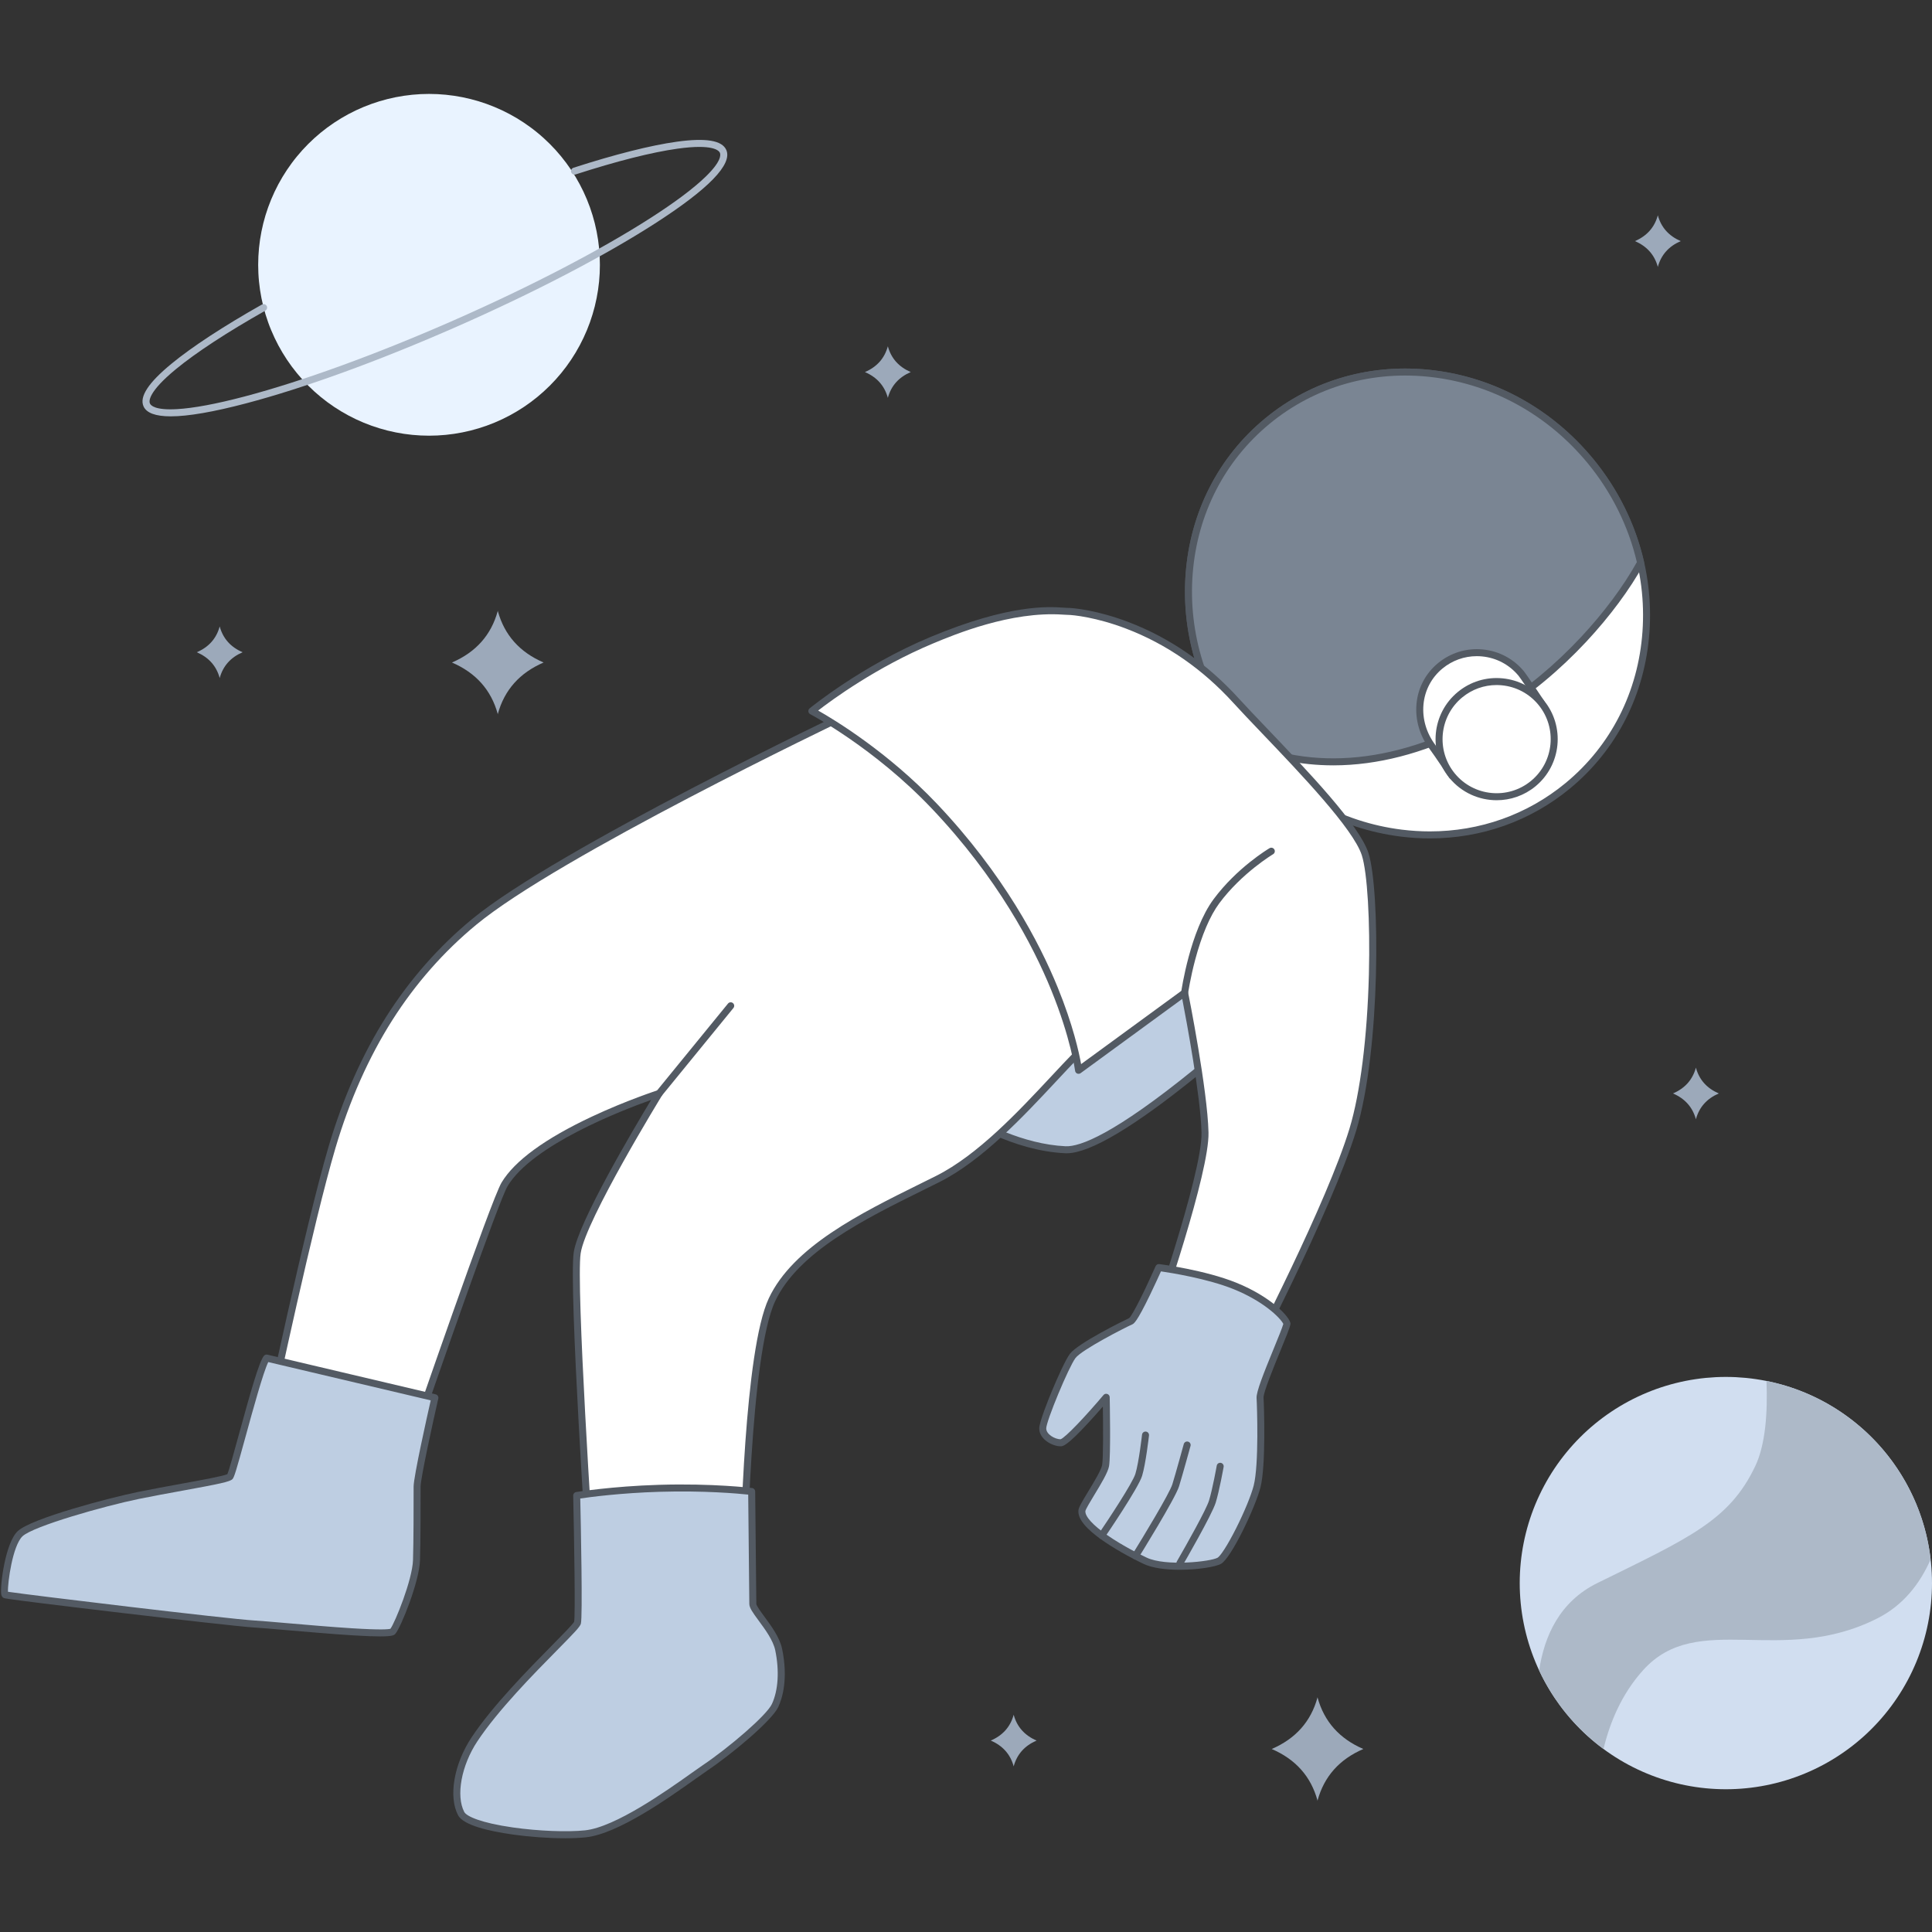 <svg xmlns="http://www.w3.org/2000/svg" xmlns:xlink="http://www.w3.org/1999/xlink" width="1000" zoomAndPan="magnify" viewBox="0 0 750 750" height="1000" preserveAspectRatio="xMidYMid meet" version="1.0"><rect x="0" y="0" width="750" height="750" fill="#333333" stroke="none"/><defs><clipPath id="05179eec2e"><path d="M 100 36.406 L 233 36.406 L 233 170 L 100 170 Z M 100 36.406 " clip-rule="nonzero"/></clipPath><clipPath id="ffa4e1a6af"><path d="M 175 576 L 305 576 L 305 713.656 L 175 713.656 Z M 175 576 " clip-rule="nonzero"/></clipPath></defs><path fill="#ffffff" d="M 617.41 178.992 C 618.363 180.148 619.289 181.328 620.188 182.531 C 621.09 183.734 621.957 184.953 622.801 186.195 C 623.641 187.438 624.453 188.699 625.238 189.977 C 626.02 191.258 626.77 192.555 627.492 193.867 C 628.215 195.18 628.902 196.508 629.562 197.852 C 630.223 199.195 630.848 200.551 631.441 201.922 C 632.035 203.297 632.598 204.68 633.125 206.074 C 633.652 207.469 634.148 208.875 634.609 210.293 C 635.07 211.711 635.496 213.137 635.887 214.57 C 636.281 216.004 636.641 217.445 636.961 218.895 C 637.285 220.344 637.574 221.797 637.828 223.254 C 638.082 224.715 638.301 226.176 638.484 227.641 C 638.664 229.109 638.812 230.574 638.926 232.047 C 639.035 233.516 639.113 234.984 639.152 236.453 C 639.195 237.926 639.199 239.391 639.168 240.859 C 639.137 242.324 639.07 243.789 638.969 245.246 C 638.867 246.707 638.727 248.16 638.555 249.609 C 638.383 251.055 638.172 252.496 637.93 253.934 C 637.684 255.367 637.406 256.793 637.09 258.211 C 636.777 259.625 636.43 261.031 636.043 262.43 C 635.66 263.824 635.242 265.207 634.793 266.582 C 634.34 267.953 633.855 269.309 633.336 270.652 C 632.816 272 632.266 273.328 631.68 274.641 C 631.094 275.953 630.477 277.25 629.824 278.527 C 629.176 279.809 628.496 281.07 627.781 282.312 C 627.07 283.555 626.324 284.777 625.551 285.977 C 624.777 287.18 623.973 288.359 623.137 289.52 C 622.305 290.68 621.441 291.816 620.551 292.93 C 619.66 294.043 618.738 295.133 617.793 296.195 C 616.848 297.262 615.871 298.301 614.875 299.316 C 613.875 300.328 612.848 301.316 611.797 302.277 C 610.746 303.238 609.672 304.172 608.574 305.074 C 607.477 305.98 606.355 306.855 605.211 307.703 C 604.066 308.551 602.898 309.367 601.715 310.152 C 600.527 310.941 599.32 311.695 598.094 312.422 C 596.867 313.145 595.621 313.84 594.355 314.5 C 593.094 315.16 591.812 315.789 590.516 316.387 C 589.219 316.98 587.906 317.547 586.578 318.074 C 585.25 318.605 583.906 319.098 582.551 319.562 C 581.195 320.023 579.828 320.449 578.445 320.844 C 577.066 321.234 575.676 321.594 574.273 321.914 C 572.875 322.238 571.465 322.523 570.047 322.777 C 568.629 323.027 567.203 323.242 565.77 323.426 C 564.336 323.605 562.898 323.75 561.453 323.859 C 560.012 323.965 558.562 324.039 557.113 324.074 C 555.66 324.113 554.211 324.113 552.754 324.078 C 551.301 324.039 549.848 323.969 548.391 323.859 C 546.938 323.754 545.484 323.609 544.031 323.43 C 542.582 323.25 541.133 323.035 539.688 322.785 C 538.242 322.535 536.805 322.246 535.367 321.926 C 533.934 321.605 532.508 321.246 531.086 320.855 C 529.664 320.465 528.254 320.039 526.848 319.578 C 525.445 319.117 524.051 318.621 522.668 318.094 C 521.285 317.562 519.914 317.004 518.555 316.406 C 517.195 315.812 515.852 315.184 514.52 314.523 C 513.188 313.863 511.871 313.168 510.566 312.445 C 509.266 311.723 507.98 310.965 506.711 310.18 C 505.445 309.395 504.195 308.578 502.961 307.73 C 501.73 306.887 500.52 306.012 499.324 305.105 C 498.133 304.203 496.961 303.27 495.812 302.309 C 494.664 301.352 493.535 300.363 492.43 299.352 C 491.324 298.336 490.242 297.297 489.188 296.234 C 488.129 295.168 487.098 294.082 486.09 292.969 C 485.086 291.855 484.105 290.719 483.148 289.559 C 482.195 288.402 481.27 287.223 480.371 286.02 C 479.473 284.816 478.602 283.598 477.758 282.355 C 476.918 281.113 476.105 279.852 475.324 278.574 C 474.539 277.293 473.789 276 473.066 274.688 C 472.344 273.371 471.656 272.043 470.996 270.699 C 470.34 269.355 469.711 268 469.117 266.629 C 468.523 265.258 467.965 263.871 467.434 262.477 C 466.906 261.082 466.414 259.676 465.953 258.258 C 465.492 256.84 465.062 255.414 464.672 253.98 C 464.277 252.547 463.922 251.105 463.598 249.656 C 463.273 248.211 462.984 246.754 462.73 245.297 C 462.477 243.836 462.258 242.375 462.078 240.91 C 461.895 239.441 461.746 237.977 461.633 236.504 C 461.523 235.035 461.445 233.566 461.406 232.098 C 461.367 230.625 461.359 229.16 461.391 227.691 C 461.422 226.227 461.488 224.766 461.59 223.305 C 461.695 221.848 461.832 220.391 462.004 218.945 C 462.18 217.496 462.387 216.055 462.633 214.621 C 462.875 213.184 463.152 211.758 463.469 210.344 C 463.781 208.926 464.133 207.52 464.516 206.121 C 464.898 204.727 465.316 203.344 465.766 201.973 C 466.219 200.598 466.703 199.242 467.223 197.898 C 467.742 196.555 468.297 195.223 468.879 193.91 C 469.465 192.598 470.082 191.301 470.734 190.023 C 471.383 188.742 472.066 187.48 472.777 186.238 C 473.492 184.996 474.234 183.773 475.008 182.574 C 475.785 181.371 476.586 180.191 477.422 179.031 C 478.254 177.871 479.117 176.734 480.008 175.621 C 480.902 174.508 481.82 173.418 482.766 172.355 C 483.715 171.289 484.688 170.25 485.688 169.234 C 486.688 168.223 487.711 167.234 488.762 166.273 C 489.812 165.312 490.887 164.383 491.984 163.477 C 493.086 162.57 494.207 161.695 495.352 160.848 C 496.492 160.004 497.66 159.184 498.848 158.398 C 500.031 157.613 501.238 156.855 502.465 156.129 C 503.691 155.406 504.938 154.711 506.203 154.051 C 507.465 153.391 508.746 152.762 510.043 152.164 C 511.34 151.57 512.652 151.008 513.984 150.477 C 515.312 149.949 516.652 149.453 518.008 148.992 C 519.363 148.527 520.734 148.102 522.113 147.711 C 523.492 147.316 524.883 146.961 526.285 146.637 C 527.684 146.312 529.094 146.027 530.516 145.773 C 531.934 145.523 533.359 145.309 534.789 145.129 C 536.223 144.945 537.66 144.801 539.105 144.695 C 540.551 144.586 541.996 144.512 543.445 144.477 C 544.898 144.441 546.352 144.438 547.805 144.477 C 549.258 144.512 550.715 144.582 552.168 144.691 C 553.625 144.797 555.078 144.941 556.527 145.121 C 557.98 145.301 559.426 145.516 560.871 145.766 C 562.316 146.02 563.758 146.305 565.191 146.625 C 566.625 146.949 568.051 147.305 569.473 147.695 C 570.895 148.086 572.305 148.512 573.711 148.973 C 575.113 149.434 576.508 149.93 577.891 150.457 C 579.273 150.988 580.645 151.551 582.004 152.145 C 583.363 152.738 584.707 153.367 586.039 154.027 C 587.371 154.688 588.691 155.383 589.992 156.105 C 591.293 156.828 592.578 157.586 593.848 158.371 C 595.117 159.156 596.367 159.973 597.598 160.82 C 598.828 161.664 600.043 162.543 601.234 163.445 C 602.426 164.348 603.598 165.281 604.746 166.242 C 605.898 167.199 607.023 168.188 608.129 169.199 C 609.234 170.215 610.316 171.254 611.371 172.316 C 612.43 173.383 613.461 174.473 614.469 175.582 C 615.477 176.695 616.457 177.832 617.41 178.992 Z M 617.41 178.992 " fill-opacity="1" fill-rule="nonzero"/><path fill="#535a63" d="M 555.09 325.469 C 551.375 325.469 547.629 325.234 543.863 324.77 C 519.828 321.797 497.891 309.598 482.098 290.414 C 466.301 271.234 458.535 247.363 460.23 223.203 C 461.922 199.012 472.891 177.426 491.117 162.418 C 509.336 147.41 532.625 140.785 556.688 143.762 C 580.723 146.738 602.66 158.938 618.453 178.117 C 634.25 197.301 642.016 221.172 640.32 245.332 C 638.629 269.523 627.66 291.109 609.434 306.117 C 594.066 318.773 575.09 325.469 555.09 325.469 Z M 545.469 145.781 C 526.094 145.781 507.723 152.262 492.844 164.516 C 475.203 179.043 464.586 199.953 462.941 223.391 C 461.297 246.855 468.848 270.043 484.195 288.688 C 499.543 307.328 520.852 319.184 544.195 322.07 C 547.844 322.523 551.48 322.746 555.082 322.746 C 574.457 322.746 592.828 316.266 607.707 304.016 C 625.348 289.484 635.969 268.578 637.609 245.141 C 639.254 221.676 631.703 198.484 616.355 179.844 C 601.008 161.199 579.699 149.344 556.355 146.457 C 552.707 146.008 549.07 145.781 545.469 145.781 Z M 545.469 145.781 " fill-opacity="1" fill-rule="nonzero"/><path fill="#7a8593" d="M 491.98 163.465 C 455.285 193.688 451.043 249.289 482.176 288.34 C 512.535 301.801 547.535 296.551 581.863 275.527 C 606.297 260.559 626.938 236.59 636.867 218.41 C 633.688 204.469 627.234 190.914 617.41 178.977 C 585.211 139.875 529.059 132.934 491.984 163.465 Z M 491.98 163.465 " fill-opacity="1" fill-rule="nonzero"/><path fill="#535a63" d="M 517.539 297.109 C 504.953 297.109 492.922 294.59 481.621 289.582 C 481.422 289.492 481.246 289.359 481.113 289.191 C 465.828 270.02 458.43 246.328 460.285 222.488 C 462.145 198.594 473.094 177.258 491.117 162.418 C 509.336 147.41 532.625 140.785 556.688 143.762 C 580.723 146.738 602.66 158.938 618.453 178.117 C 628.062 189.789 634.887 203.617 638.191 218.113 C 638.266 218.438 638.219 218.777 638.059 219.066 C 632.812 228.672 624.906 239.34 615.797 249.102 C 605.496 260.145 594.008 269.684 582.57 276.688 C 565.133 287.371 547.684 293.941 530.707 296.219 C 526.258 296.816 521.863 297.113 517.535 297.113 Z M 483.031 287.23 C 497.664 293.652 513.582 295.77 530.352 293.52 C 546.945 291.293 564.039 284.852 581.152 274.367 C 592.383 267.488 603.676 258.109 613.812 247.246 C 622.625 237.797 630.285 227.508 635.426 218.215 C 632.176 204.309 625.59 191.055 616.359 179.844 C 601.012 161.203 579.703 149.348 556.359 146.461 C 533.043 143.574 510.488 149.988 492.848 164.516 L 491.984 163.469 L 492.848 164.516 C 475.402 178.887 464.801 199.547 463 222.699 C 461.203 245.746 468.316 268.648 483.031 287.23 Z M 483.031 287.23 " fill-opacity="1" fill-rule="nonzero"/><path fill="#ffffff" d="M 587.535 292.984 C 593.141 288.367 595.914 281.598 595.66 274.859 L 598.25 272.727 C 598.25 272.727 591.43 262.543 590.578 261.508 C 582.727 251.973 568.637 250.613 559.105 258.461 C 549.574 266.312 548.645 280.062 556.059 289.938 C 558.102 292.652 563.73 301.156 563.73 301.156 L 568.188 297.484 C 574.75 299.027 581.93 297.602 587.535 292.984 Z M 587.535 292.984 " fill-opacity="1" fill-rule="nonzero"/><path fill="#535a63" d="M 563.73 302.516 C 563.664 302.516 563.598 302.508 563.531 302.5 C 563.148 302.441 562.809 302.227 562.598 301.906 C 562.539 301.824 556.969 293.41 554.977 290.758 C 551.145 285.66 549.336 279.469 549.875 273.328 C 550.426 267.059 553.398 261.406 558.246 257.418 C 563.137 253.391 569.301 251.508 575.609 252.117 C 581.914 252.73 587.605 255.758 591.629 260.648 C 592.5 261.703 598.68 270.926 599.379 271.973 C 599.77 272.555 599.656 273.336 599.113 273.777 L 597.035 275.492 C 597.109 282.707 593.984 289.434 588.398 294.035 C 582.812 298.641 575.609 300.414 568.539 298.957 L 564.598 302.207 C 564.352 302.406 564.043 302.516 563.73 302.516 Z M 573.285 254.723 C 568.43 254.723 563.77 256.391 559.973 259.512 C 555.695 263.035 553.074 268.023 552.586 273.562 C 552.105 279.039 553.727 284.562 557.152 289.125 C 558.742 291.238 562.383 296.672 564.031 299.152 L 567.328 296.438 C 567.652 296.168 568.09 296.066 568.504 296.164 C 574.949 297.68 581.57 296.137 586.676 291.938 C 591.777 287.738 594.559 281.531 594.305 274.914 C 594.289 274.488 594.473 274.082 594.801 273.812 L 596.438 272.461 C 593.734 268.434 590.082 263.039 589.535 262.375 C 585.969 258.043 580.93 255.363 575.348 254.824 C 574.656 254.754 573.969 254.723 573.285 254.723 Z M 587.535 292.988 Z M 587.535 292.988 " fill-opacity="1" fill-rule="nonzero"/><path fill="#ffffff" d="M 603.348 286.938 C 603.348 287.672 603.312 288.402 603.242 289.129 C 603.168 289.859 603.062 290.582 602.918 291.301 C 602.777 292.02 602.598 292.73 602.387 293.43 C 602.172 294.129 601.926 294.82 601.648 295.496 C 601.367 296.172 601.055 296.832 600.707 297.48 C 600.363 298.125 599.988 298.754 599.582 299.363 C 599.176 299.969 598.738 300.559 598.273 301.125 C 597.809 301.691 597.316 302.23 596.801 302.75 C 596.281 303.27 595.742 303.758 595.176 304.223 C 594.609 304.688 594.02 305.125 593.41 305.531 C 592.805 305.938 592.176 306.312 591.531 306.66 C 590.883 307.004 590.223 307.316 589.547 307.598 C 588.871 307.879 588.18 308.125 587.48 308.336 C 586.781 308.551 586.07 308.727 585.352 308.871 C 584.633 309.012 583.91 309.121 583.184 309.191 C 582.453 309.262 581.723 309.301 580.992 309.301 C 580.258 309.301 579.527 309.262 578.801 309.191 C 578.07 309.121 577.348 309.012 576.629 308.871 C 575.91 308.727 575.199 308.551 574.5 308.336 C 573.801 308.125 573.109 307.879 572.434 307.598 C 571.758 307.316 571.098 307.004 570.449 306.66 C 569.805 306.312 569.176 305.938 568.57 305.531 C 567.961 305.125 567.371 304.688 566.805 304.223 C 566.238 303.758 565.699 303.27 565.18 302.75 C 564.664 302.23 564.172 301.691 563.707 301.125 C 563.242 300.559 562.805 299.969 562.398 299.363 C 561.992 298.754 561.617 298.125 561.273 297.48 C 560.926 296.832 560.613 296.172 560.332 295.496 C 560.055 294.82 559.809 294.129 559.594 293.43 C 559.383 292.73 559.203 292.02 559.062 291.301 C 558.918 290.582 558.812 289.859 558.738 289.129 C 558.668 288.402 558.633 287.672 558.633 286.938 C 558.633 286.207 558.668 285.477 558.738 284.746 C 558.812 284.02 558.918 283.293 559.062 282.574 C 559.203 281.859 559.383 281.148 559.594 280.449 C 559.809 279.746 560.055 279.059 560.332 278.383 C 560.613 277.703 560.926 277.043 561.273 276.398 C 561.617 275.75 561.992 275.125 562.398 274.516 C 562.805 273.906 563.242 273.32 563.707 272.754 C 564.172 272.188 564.664 271.645 565.18 271.125 C 565.699 270.609 566.238 270.117 566.805 269.652 C 567.371 269.188 567.961 268.754 568.57 268.348 C 569.176 267.938 569.805 267.562 570.449 267.219 C 571.098 266.871 571.758 266.559 572.434 266.281 C 573.109 266 573.801 265.754 574.5 265.539 C 575.199 265.328 575.91 265.148 576.629 265.008 C 577.348 264.863 578.07 264.758 578.801 264.684 C 579.527 264.613 580.258 264.578 580.992 264.578 C 581.723 264.578 582.453 264.613 583.184 264.684 C 583.91 264.758 584.633 264.863 585.352 265.008 C 586.07 265.148 586.781 265.328 587.48 265.539 C 588.18 265.754 588.871 266 589.547 266.281 C 590.223 266.559 590.883 266.871 591.531 267.219 C 592.176 267.562 592.805 267.938 593.41 268.348 C 594.02 268.754 594.609 269.188 595.176 269.652 C 595.742 270.117 596.281 270.609 596.801 271.125 C 597.316 271.645 597.809 272.188 598.273 272.754 C 598.738 273.32 599.176 273.906 599.582 274.516 C 599.988 275.125 600.363 275.75 600.707 276.398 C 601.055 277.043 601.367 277.703 601.648 278.383 C 601.926 279.059 602.172 279.746 602.387 280.449 C 602.598 281.148 602.777 281.859 602.918 282.574 C 603.062 283.293 603.168 284.02 603.242 284.746 C 603.312 285.477 603.348 286.207 603.348 286.938 Z M 603.348 286.938 " fill-opacity="1" fill-rule="nonzero"/><path fill="#535a63" d="M 581.012 310.648 C 574.164 310.648 567.367 307.703 562.684 302.016 C 554.371 291.918 555.816 276.941 565.914 268.629 C 570.805 264.598 576.969 262.719 583.277 263.328 C 589.582 263.941 595.273 266.969 599.297 271.859 C 607.613 281.957 606.164 296.934 596.066 305.25 C 591.656 308.879 586.32 310.648 581.008 310.648 Z M 580.953 265.934 C 576.102 265.934 571.438 267.602 567.641 270.723 C 558.703 278.086 557.418 291.348 564.777 300.289 C 572.137 309.227 585.398 310.508 594.336 303.148 C 603.277 295.789 604.559 282.527 597.199 273.586 C 593.633 269.258 588.598 266.574 583.012 266.035 C 582.324 265.969 581.633 265.934 580.953 265.934 Z M 595.203 304.199 Z M 595.203 304.199 " fill-opacity="1" fill-rule="nonzero"/><path fill="#becee2" d="M 374.598 433.055 C 374.598 433.055 393.043 445.375 413.594 446.332 C 434.148 447.285 499.617 385.41 499.617 385.41 L 469.984 335.551 L 374.594 433.055 Z M 374.598 433.055 " fill-opacity="1" fill-rule="nonzero"/><path fill="#535a63" d="M 414.059 447.699 C 413.883 447.699 413.703 447.699 413.531 447.691 C 392.84 446.73 374.609 434.699 373.844 434.188 C 373.504 433.961 373.289 433.598 373.242 433.195 C 373.199 432.793 373.34 432.395 373.625 432.105 L 469.012 334.602 C 469.309 334.301 469.727 334.152 470.145 334.203 C 470.566 334.25 470.938 334.496 471.152 334.859 L 500.785 384.719 C 501.109 385.266 501.012 385.965 500.551 386.402 C 500.387 386.555 483.93 402.082 465.172 417.289 C 440.266 437.477 423.078 447.703 414.059 447.703 Z M 376.754 432.797 C 381.395 435.594 396.922 444.195 413.66 444.973 C 419.285 445.223 432.492 440.277 463.457 415.172 C 479.809 401.922 494.395 388.43 497.891 385.168 L 469.719 337.766 L 376.75 432.797 Z M 376.754 432.797 " fill-opacity="1" fill-rule="nonzero"/><path fill="#9ca9ba" d="M 643.582 83.629 L 643.582 83.531 C 643.578 83.547 643.574 83.562 643.57 83.582 C 643.566 83.562 643.559 83.547 643.555 83.531 L 643.555 83.629 C 642.277 88.273 639.316 91.598 634.676 93.598 C 639.316 95.594 642.277 98.918 643.555 103.562 L 643.555 103.66 C 643.562 103.645 643.566 103.629 643.57 103.609 C 643.574 103.629 643.582 103.645 643.582 103.66 L 643.582 103.562 C 644.863 98.918 647.824 95.594 652.465 93.598 C 647.824 91.598 644.863 88.273 643.582 83.629 Z M 643.582 83.629 " fill-opacity="1" fill-rule="nonzero"/><path fill="#9ca9ba" d="M 85.301 243.234 L 85.301 243.137 C 85.293 243.152 85.289 243.168 85.285 243.184 C 85.281 243.168 85.277 243.152 85.273 243.137 L 85.273 243.234 C 83.992 247.879 81.031 251.203 76.391 253.199 C 81.031 255.199 83.992 258.52 85.273 263.168 L 85.273 263.266 C 85.277 263.25 85.285 263.23 85.285 263.215 C 85.293 263.23 85.297 263.25 85.301 263.266 L 85.301 263.168 C 86.582 258.52 89.539 255.199 94.18 253.199 C 89.539 251.203 86.582 247.879 85.301 243.234 Z M 85.301 243.234 " fill-opacity="1" fill-rule="nonzero"/><path fill="#9ca9ba" d="M 393.523 665.719 L 393.523 665.621 C 393.516 665.637 393.512 665.652 393.508 665.668 C 393.504 665.652 393.5 665.637 393.496 665.621 L 393.496 665.719 C 392.215 670.363 389.254 673.688 384.613 675.684 C 389.254 677.684 392.215 681.004 393.496 685.652 L 393.496 685.75 C 393.5 685.734 393.508 685.715 393.508 685.699 C 393.516 685.719 393.52 685.734 393.523 685.75 L 393.523 685.652 C 394.805 681.004 397.762 677.684 402.402 675.684 C 397.762 673.688 394.805 670.363 393.523 665.719 Z M 393.523 665.719 " fill-opacity="1" fill-rule="nonzero"/><path fill="#9ca9ba" d="M 658.359 414.508 L 658.359 414.41 C 658.352 414.426 658.348 414.445 658.344 414.461 C 658.34 414.445 658.332 414.426 658.332 414.41 L 658.332 414.508 C 657.051 419.156 654.09 422.477 649.449 424.477 C 654.09 426.473 657.051 429.797 658.332 434.441 L 658.332 434.539 C 658.336 434.523 658.34 434.508 658.344 434.492 C 658.352 434.508 658.355 434.523 658.359 434.539 L 658.359 434.441 C 659.637 429.797 662.598 426.473 667.238 424.477 C 662.598 422.477 659.637 419.156 658.359 414.508 Z M 658.359 414.508 " fill-opacity="1" fill-rule="nonzero"/><path fill="#9ca9ba" d="M 344.672 134.465 L 344.672 134.367 C 344.668 134.383 344.664 134.398 344.66 134.418 C 344.656 134.398 344.648 134.383 344.648 134.367 L 344.648 134.465 C 343.367 139.113 340.406 142.434 335.766 144.434 C 340.406 146.43 343.367 149.754 344.648 154.398 L 344.648 154.496 C 344.652 154.48 344.656 154.465 344.66 154.449 C 344.664 154.465 344.672 154.48 344.672 154.496 L 344.672 154.398 C 345.953 149.754 348.914 146.43 353.555 144.434 C 348.914 142.434 345.953 139.113 344.672 134.465 Z M 344.672 134.465 " fill-opacity="1" fill-rule="nonzero"/><path fill="#9ca9ba" d="M 193.266 237.254 L 193.266 237.055 C 193.258 237.09 193.246 237.121 193.238 237.156 C 193.23 237.121 193.219 237.09 193.211 237.055 L 193.211 237.254 C 190.652 246.543 184.73 253.188 175.449 257.188 C 184.73 261.184 190.648 267.828 193.211 277.117 L 193.211 277.316 C 193.219 277.281 193.23 277.254 193.238 277.215 C 193.246 277.254 193.258 277.281 193.266 277.316 L 193.266 277.117 C 195.828 267.828 201.746 261.184 211.027 257.184 C 201.746 253.188 195.828 246.543 193.266 237.254 Z M 193.266 237.254 " fill-opacity="1" fill-rule="nonzero"/><path fill="#9ca9ba" d="M 511.488 659.023 L 511.488 658.824 C 511.48 658.859 511.469 658.891 511.461 658.926 C 511.453 658.891 511.445 658.859 511.434 658.824 L 511.434 659.023 C 508.875 668.312 502.953 674.961 493.672 678.957 C 502.953 682.953 508.871 689.598 511.434 698.891 L 511.434 699.086 C 511.445 699.051 511.453 699.023 511.461 698.988 C 511.469 699.023 511.48 699.051 511.488 699.086 L 511.488 698.891 C 514.051 689.598 519.973 682.953 529.25 678.957 C 519.973 674.961 514.055 668.312 511.488 659.023 Z M 511.488 659.023 " fill-opacity="1" fill-rule="nonzero"/><path fill="#d1def0" d="M 750 614.551 C 750 615.859 749.969 617.168 749.902 618.477 C 749.84 619.785 749.742 621.09 749.613 622.395 C 749.484 623.699 749.324 624.996 749.133 626.293 C 748.941 627.59 748.719 628.879 748.461 630.164 C 748.207 631.449 747.922 632.727 747.602 633.996 C 747.285 635.266 746.934 636.527 746.555 637.781 C 746.176 639.035 745.762 640.277 745.32 641.512 C 744.883 642.746 744.41 643.969 743.91 645.176 C 743.406 646.387 742.875 647.586 742.316 648.77 C 741.758 649.953 741.168 651.121 740.551 652.277 C 739.934 653.434 739.289 654.57 738.613 655.695 C 737.941 656.82 737.242 657.926 736.512 659.016 C 735.785 660.102 735.031 661.172 734.25 662.227 C 733.473 663.277 732.668 664.309 731.836 665.32 C 731.004 666.336 730.148 667.324 729.27 668.297 C 728.391 669.266 727.488 670.215 726.562 671.141 C 725.637 672.066 724.688 672.969 723.719 673.852 C 722.746 674.73 721.754 675.586 720.742 676.414 C 719.73 677.246 718.699 678.051 717.645 678.832 C 716.594 679.613 715.523 680.367 714.434 681.094 C 713.348 681.82 712.238 682.523 711.117 683.195 C 709.992 683.871 708.855 684.516 707.699 685.133 C 706.543 685.75 705.375 686.34 704.191 686.898 C 703.008 687.457 701.809 687.988 700.602 688.488 C 699.391 688.992 698.168 689.461 696.934 689.902 C 695.703 690.344 694.461 690.758 693.207 691.137 C 691.953 691.516 690.691 691.867 689.422 692.184 C 688.148 692.504 686.871 692.789 685.59 693.043 C 684.305 693.301 683.016 693.523 681.719 693.715 C 680.422 693.91 679.125 694.07 677.82 694.195 C 676.516 694.324 675.211 694.422 673.902 694.484 C 672.594 694.551 671.285 694.582 669.977 694.582 C 668.668 694.582 667.359 694.551 666.051 694.484 C 664.742 694.422 663.438 694.324 662.133 694.195 C 660.828 694.07 659.531 693.91 658.234 693.715 C 656.938 693.523 655.648 693.301 654.363 693.043 C 653.082 692.789 651.801 692.504 650.531 692.184 C 649.262 691.867 648 691.516 646.746 691.137 C 645.492 690.758 644.25 690.344 643.016 689.902 C 641.785 689.461 640.562 688.992 639.352 688.488 C 638.145 687.988 636.945 687.457 635.762 686.898 C 634.578 686.34 633.41 685.75 632.254 685.133 C 631.098 684.516 629.961 683.871 628.836 683.195 C 627.711 682.523 626.605 681.82 625.52 681.094 C 624.43 680.367 623.359 679.613 622.305 678.832 C 621.254 678.051 620.223 677.246 619.211 676.414 C 618.199 675.586 617.207 674.73 616.234 673.852 C 615.266 672.969 614.316 672.066 613.391 671.141 C 612.465 670.215 611.562 669.266 610.684 668.297 C 609.805 667.324 608.949 666.336 608.117 665.32 C 607.285 664.309 606.48 663.277 605.699 662.227 C 604.922 661.172 604.168 660.102 603.438 659.016 C 602.711 657.926 602.012 656.82 601.34 655.695 C 600.664 654.57 600.02 653.434 599.402 652.277 C 598.785 651.121 598.195 649.953 597.637 648.77 C 597.074 647.586 596.547 646.387 596.043 645.176 C 595.543 643.969 595.07 642.746 594.629 641.512 C 594.191 640.277 593.777 639.035 593.398 637.781 C 593.02 636.527 592.668 635.266 592.352 633.996 C 592.031 632.727 591.746 631.449 591.492 630.164 C 591.234 628.879 591.012 627.59 590.82 626.293 C 590.625 624.996 590.465 623.699 590.34 622.395 C 590.211 621.09 590.113 619.785 590.051 618.477 C 589.984 617.168 589.953 615.859 589.953 614.551 C 589.953 613.242 589.984 611.934 590.051 610.625 C 590.113 609.316 590.211 608.008 590.34 606.707 C 590.465 605.402 590.625 604.102 590.82 602.809 C 591.012 601.512 591.234 600.223 591.492 598.938 C 591.746 597.652 592.031 596.375 592.352 595.105 C 592.668 593.832 593.02 592.57 593.398 591.32 C 593.777 590.066 594.191 588.82 594.629 587.59 C 595.07 586.355 595.543 585.133 596.043 583.922 C 596.547 582.715 597.074 581.516 597.637 580.332 C 598.195 579.148 598.785 577.98 599.402 576.824 C 600.02 575.668 600.664 574.527 601.336 573.406 C 602.012 572.281 602.711 571.176 603.438 570.086 C 604.168 569 604.922 567.926 605.699 566.875 C 606.48 565.824 607.285 564.793 608.117 563.777 C 608.949 562.766 609.805 561.773 610.684 560.805 C 611.562 559.832 612.465 558.887 613.391 557.961 C 614.316 557.035 615.266 556.129 616.234 555.25 C 617.207 554.371 618.199 553.516 619.211 552.684 C 620.223 551.855 621.254 551.047 622.305 550.27 C 623.359 549.488 624.43 548.734 625.52 548.008 C 626.605 547.277 627.711 546.578 628.836 545.906 C 629.961 545.23 631.098 544.586 632.254 543.969 C 633.41 543.352 634.578 542.762 635.762 542.203 C 636.945 541.641 638.145 541.113 639.352 540.609 C 640.562 540.109 641.785 539.637 643.016 539.195 C 644.25 538.754 645.492 538.344 646.746 537.965 C 648 537.586 649.262 537.234 650.531 536.918 C 651.801 536.598 653.082 536.312 654.363 536.055 C 655.648 535.801 656.938 535.578 658.234 535.387 C 659.531 535.191 660.828 535.031 662.133 534.902 C 663.438 534.777 664.742 534.68 666.051 534.613 C 667.359 534.551 668.668 534.52 669.977 534.52 C 671.285 534.52 672.594 534.551 673.902 534.613 C 675.211 534.68 676.516 534.777 677.82 534.902 C 679.125 535.031 680.422 535.191 681.719 535.387 C 683.016 535.578 684.305 535.801 685.59 536.055 C 686.871 536.312 688.148 536.598 689.422 536.918 C 690.691 537.234 691.953 537.586 693.207 537.965 C 694.461 538.344 695.703 538.754 696.934 539.195 C 698.168 539.637 699.391 540.109 700.602 540.609 C 701.809 541.113 703.008 541.641 704.191 542.203 C 705.375 542.762 706.543 543.352 707.699 543.969 C 708.855 544.586 709.992 545.23 711.117 545.906 C 712.238 546.578 713.348 547.277 714.434 548.008 C 715.523 548.734 716.594 549.488 717.645 550.27 C 718.699 551.047 719.73 551.855 720.742 552.684 C 721.754 553.516 722.746 554.371 723.719 555.25 C 724.688 556.129 725.637 557.035 726.562 557.961 C 727.488 558.887 728.391 559.832 729.27 560.805 C 730.148 561.773 731.004 562.766 731.836 563.777 C 732.668 564.793 733.473 565.824 734.254 566.875 C 735.031 567.926 735.785 569 736.512 570.086 C 737.242 571.176 737.941 572.281 738.613 573.406 C 739.289 574.527 739.934 575.668 740.551 576.824 C 741.168 577.98 741.758 579.148 742.316 580.332 C 742.875 581.516 743.406 582.715 743.91 583.922 C 744.41 585.133 744.883 586.355 745.32 587.59 C 745.762 588.82 746.176 590.066 746.555 591.32 C 746.934 592.57 747.285 593.832 747.602 595.105 C 747.922 596.375 748.207 597.652 748.461 598.938 C 748.719 600.223 748.941 601.512 749.133 602.809 C 749.324 604.102 749.484 605.402 749.613 606.707 C 749.742 608.008 749.84 609.316 749.902 610.625 C 749.969 611.934 750 613.242 750 614.551 Z M 750 614.551 " fill-opacity="1" fill-rule="nonzero"/><path fill="#adb9c8" d="M 685.75 536.078 C 686.223 548.098 685.414 560.641 681.41 569.098 C 671.371 590.289 655.758 596.984 620.066 614.551 C 605.449 621.742 599.465 635.16 597.492 648.496 C 603.176 660.617 611.812 671.078 622.473 678.957 C 624.883 668.883 629.43 657.672 637.914 648.293 C 659.102 624.867 691.449 647.176 728.863 628.215 C 738.781 623.188 745.281 614.871 749.473 605.359 C 745.512 570.727 719.453 542.812 685.75 536.078 Z M 685.75 536.078 " fill-opacity="1" fill-rule="nonzero"/><g clip-path="url(#05179eec2e)"><path fill="#e9f3ff" d="M 232.879 102.797 C 232.879 103.883 232.855 104.965 232.801 106.051 C 232.746 107.137 232.668 108.219 232.562 109.297 C 232.453 110.379 232.32 111.457 232.164 112.527 C 232.004 113.602 231.816 114.672 231.605 115.738 C 231.395 116.801 231.156 117.859 230.895 118.914 C 230.629 119.969 230.34 121.012 230.023 122.051 C 229.711 123.09 229.367 124.121 229.004 125.145 C 228.637 126.164 228.246 127.18 227.832 128.18 C 227.418 129.184 226.977 130.176 226.512 131.156 C 226.047 132.141 225.559 133.109 225.047 134.066 C 224.535 135.023 224.004 135.969 223.445 136.898 C 222.887 137.828 222.305 138.746 221.703 139.648 C 221.098 140.551 220.473 141.441 219.828 142.312 C 219.18 143.184 218.512 144.039 217.824 144.879 C 217.137 145.719 216.426 146.539 215.699 147.344 C 214.969 148.148 214.223 148.934 213.453 149.703 C 212.688 150.469 211.898 151.219 211.094 151.945 C 210.293 152.676 209.469 153.387 208.629 154.074 C 207.793 154.762 206.938 155.43 206.062 156.078 C 205.191 156.723 204.305 157.348 203.402 157.953 C 202.5 158.555 201.582 159.137 200.652 159.691 C 199.719 160.25 198.777 160.785 197.82 161.297 C 196.863 161.809 195.891 162.297 194.91 162.762 C 193.93 163.227 192.938 163.664 191.934 164.082 C 190.934 164.496 189.918 164.887 188.898 165.254 C 187.875 165.617 186.844 165.961 185.805 166.273 C 184.766 166.59 183.723 166.879 182.668 167.145 C 181.617 167.406 180.559 167.645 179.492 167.855 C 178.426 168.066 177.359 168.254 176.285 168.414 C 175.211 168.57 174.133 168.707 173.055 168.812 C 171.973 168.918 170.891 168.996 169.809 169.051 C 168.723 169.105 167.637 169.133 166.551 169.133 C 165.465 169.133 164.383 169.105 163.297 169.051 C 162.215 168.996 161.133 168.918 160.051 168.812 C 158.969 168.707 157.895 168.57 156.82 168.414 C 155.746 168.254 154.676 168.066 153.613 167.855 C 152.547 167.645 151.488 167.406 150.438 167.145 C 149.383 166.879 148.336 166.59 147.297 166.273 C 146.258 165.961 145.23 165.617 144.207 165.254 C 143.184 164.887 142.172 164.496 141.168 164.082 C 140.168 163.664 139.176 163.227 138.191 162.762 C 137.211 162.297 136.242 161.809 135.285 161.297 C 134.328 160.785 133.383 160.25 132.453 159.691 C 131.523 159.137 130.605 158.555 129.703 157.953 C 128.801 157.348 127.914 156.723 127.039 156.078 C 126.168 155.43 125.312 154.762 124.473 154.074 C 123.637 153.387 122.812 152.676 122.008 151.945 C 121.203 151.219 120.418 150.469 119.652 149.703 C 118.883 148.934 118.137 148.148 117.406 147.344 C 116.676 146.539 115.969 145.719 115.281 144.879 C 114.59 144.039 113.922 143.184 113.277 142.312 C 112.629 141.441 112.004 140.551 111.402 139.648 C 110.801 138.746 110.219 137.828 109.66 136.898 C 109.102 135.969 108.566 135.023 108.055 134.066 C 107.543 133.109 107.055 132.141 106.594 131.156 C 106.129 130.176 105.688 129.184 105.273 128.18 C 104.855 127.18 104.465 126.164 104.102 125.145 C 103.734 124.121 103.395 123.09 103.078 122.051 C 102.766 121.012 102.477 119.969 102.211 118.914 C 101.949 117.859 101.711 116.801 101.5 115.738 C 101.285 114.672 101.102 113.602 100.941 112.527 C 100.781 111.457 100.648 110.379 100.543 109.297 C 100.438 108.219 100.355 107.137 100.305 106.051 C 100.25 104.965 100.223 103.883 100.223 102.797 C 100.223 101.711 100.25 100.625 100.305 99.539 C 100.355 98.457 100.438 97.375 100.543 96.293 C 100.648 95.215 100.781 94.137 100.941 93.062 C 101.102 91.988 101.285 90.918 101.5 89.855 C 101.711 88.789 101.949 87.73 102.211 86.676 C 102.477 85.625 102.766 84.578 103.078 83.539 C 103.395 82.5 103.734 81.469 104.102 80.449 C 104.465 79.426 104.855 78.414 105.273 77.41 C 105.688 76.406 106.129 75.414 106.594 74.434 C 107.055 73.453 107.543 72.484 108.055 71.527 C 108.566 70.566 109.102 69.625 109.66 68.691 C 110.219 67.762 110.801 66.844 111.402 65.941 C 112.004 65.039 112.629 64.152 113.277 63.281 C 113.922 62.406 114.59 61.551 115.281 60.715 C 115.969 59.875 116.676 59.051 117.406 58.246 C 118.137 57.441 118.883 56.656 119.652 55.891 C 120.418 55.121 121.203 54.375 122.008 53.645 C 122.812 52.914 123.637 52.207 124.473 51.52 C 125.312 50.828 126.168 50.16 127.039 49.516 C 127.914 48.867 128.801 48.242 129.703 47.641 C 130.605 47.035 131.523 46.457 132.453 45.898 C 133.383 45.34 134.328 44.805 135.285 44.293 C 136.242 43.781 137.211 43.293 138.191 42.828 C 139.176 42.363 140.168 41.926 141.168 41.512 C 142.172 41.094 143.184 40.703 144.207 40.34 C 145.23 39.973 146.258 39.633 147.297 39.316 C 148.336 39 149.383 38.711 150.438 38.449 C 151.488 38.184 152.547 37.945 153.613 37.734 C 154.676 37.523 155.746 37.336 156.82 37.18 C 157.895 37.02 158.969 36.887 160.051 36.781 C 161.133 36.672 162.215 36.594 163.297 36.539 C 164.383 36.488 165.465 36.461 166.551 36.461 C 167.637 36.461 168.723 36.488 169.809 36.539 C 170.891 36.594 171.973 36.672 173.055 36.781 C 174.133 36.887 175.211 37.02 176.285 37.18 C 177.359 37.336 178.426 37.523 179.492 37.734 C 180.559 37.945 181.617 38.184 182.668 38.449 C 183.723 38.711 184.766 39 185.805 39.316 C 186.844 39.633 187.875 39.973 188.898 40.34 C 189.918 40.703 190.934 41.094 191.934 41.512 C 192.938 41.926 193.93 42.363 194.91 42.828 C 195.891 43.293 196.863 43.781 197.82 44.293 C 198.777 44.805 199.719 45.34 200.652 45.898 C 201.582 46.457 202.5 47.035 203.402 47.641 C 204.305 48.242 205.191 48.867 206.062 49.516 C 206.938 50.16 207.793 50.828 208.629 51.52 C 209.469 52.207 210.293 52.914 211.094 53.645 C 211.898 54.375 212.688 55.121 213.453 55.891 C 214.223 56.656 214.969 57.441 215.699 58.246 C 216.426 59.051 217.137 59.875 217.824 60.715 C 218.512 61.551 219.18 62.406 219.828 63.281 C 220.473 64.152 221.098 65.039 221.703 65.941 C 222.305 66.844 222.887 67.762 223.445 68.691 C 224 69.625 224.535 70.566 225.047 71.527 C 225.559 72.484 226.047 73.453 226.512 74.434 C 226.977 75.414 227.418 76.406 227.832 77.41 C 228.246 78.414 228.637 79.426 229.004 80.449 C 229.367 81.469 229.711 82.5 230.023 83.539 C 230.34 84.578 230.629 85.625 230.895 86.676 C 231.156 87.73 231.395 88.789 231.605 89.855 C 231.816 90.918 232.004 91.988 232.164 93.062 C 232.32 94.137 232.453 95.215 232.562 96.293 C 232.668 97.375 232.746 98.457 232.801 99.539 C 232.855 100.625 232.879 101.711 232.879 102.797 Z M 232.879 102.797 " fill-opacity="1" fill-rule="nonzero"/></g><path fill="#adb9c8" d="M 66.297 161.625 C 60.395 161.625 56.855 160.324 55.711 157.723 C 54.062 153.973 57.609 148.574 66.555 141.215 C 74.539 134.645 86.68 126.695 101.66 118.227 C 102.312 117.855 103.145 118.09 103.512 118.742 C 103.883 119.395 103.652 120.223 103 120.594 C 88.152 128.984 76.148 136.84 68.281 143.312 C 57.422 152.246 57.82 155.762 58.199 156.625 C 58.562 157.445 60.309 159.305 68.691 158.824 C 75.164 158.453 83.969 156.809 94.867 153.938 C 117.398 148 146.23 137.504 176.051 124.391 C 205.871 111.273 233.09 97.117 252.695 84.52 C 262.18 78.43 269.344 73.047 273.988 68.531 C 280.008 62.672 279.82 60.129 279.461 59.309 C 279.086 58.453 276.789 55.805 263.086 57.707 C 253.152 59.082 239.441 62.543 223.441 67.715 C 222.727 67.945 221.957 67.555 221.73 66.84 C 221.5 66.125 221.891 65.355 222.605 65.129 C 238.758 59.91 252.629 56.414 262.715 55.016 C 274.02 53.449 280.312 54.496 281.949 58.215 C 284.398 63.777 275.047 73.398 254.168 86.812 C 234.449 99.48 207.094 113.711 177.152 126.883 C 147.207 140.055 118.234 150.598 95.566 156.574 C 82.789 159.941 73.02 161.625 66.301 161.625 Z M 66.297 161.625 " fill-opacity="1" fill-rule="nonzero"/><path fill="#ffffff" d="M 329.797 276.934 C 329.797 276.934 217.301 330.438 184.02 357.926 C 158.676 378.859 140.117 407.465 128.934 445.242 C 119.543 476.953 103.488 553.484 103.488 553.484 L 157.723 565.535 C 157.723 565.535 191.562 466.926 195.887 459.738 C 207.773 439.973 255.879 424.477 255.879 424.477 C 255.879 424.477 226.078 472.922 224.066 486.312 C 222.059 499.707 229.652 612.527 229.652 612.527 L 288.605 609.676 C 288.605 609.676 289.621 526.027 299.664 504.602 C 309.707 483.176 339.836 469.781 363.938 457.73 C 388.043 445.68 410.805 414.875 424.867 402.82 C 438.93 390.77 371.973 274.926 329.793 276.934 Z M 329.797 276.934 " fill-opacity="1" fill-rule="nonzero"/><path fill="#535a63" d="M 229.652 613.887 C 228.945 613.887 228.348 613.336 228.301 612.621 C 227.988 608.008 220.723 499.5 222.727 486.117 C 224.473 474.484 246.02 438.141 252.762 426.988 C 241.504 430.992 206.688 444.418 197.055 460.441 C 193.691 466.031 170.699 531.918 159.012 565.98 C 158.785 566.633 158.105 567.016 157.434 566.863 L 103.199 554.812 C 102.473 554.652 102.012 553.934 102.16 553.207 C 102.324 552.441 118.332 476.258 127.629 444.855 C 133.176 426.125 140.711 409.195 150.023 394.539 C 159.148 380.168 170.301 367.5 183.156 356.879 C 216.184 329.602 328.086 276.242 329.211 275.707 C 329.375 275.633 329.551 275.586 329.73 275.578 C 337.492 275.203 346.398 278.594 356.199 285.648 C 364.77 291.812 373.82 300.602 383.105 311.762 C 399.398 331.352 415.094 357.016 423.09 377.152 C 427.004 387.02 430.648 399.656 425.754 403.855 C 421.332 407.645 416.09 413.254 410.02 419.758 C 397.18 433.508 381.195 450.621 364.547 458.945 C 362.531 459.953 360.469 460.973 358.383 462.004 C 335.652 473.238 309.895 485.973 300.895 505.18 C 291.09 526.098 289.977 608.859 289.965 609.691 C 289.957 610.41 289.391 611 288.672 611.031 L 229.715 613.883 C 229.695 613.883 229.672 613.883 229.648 613.883 Z M 255.879 423.117 C 256.293 423.117 256.688 423.301 256.949 423.637 C 257.301 424.086 257.336 424.699 257.039 425.188 C 256.742 425.668 227.359 473.551 225.414 486.52 C 223.57 498.832 230.078 598.367 230.922 611.105 L 287.27 608.379 C 287.445 597.367 288.945 524.27 298.438 504.023 C 307.844 483.957 334.055 470.996 357.184 459.566 C 359.266 458.535 361.324 457.52 363.336 456.512 C 379.547 448.406 395.344 431.488 408.035 417.898 C 414.16 411.34 419.449 405.676 423.984 401.789 C 426.77 399.398 425.492 390.566 420.562 378.156 C 412.664 358.266 397.137 332.887 381.016 313.504 C 361.723 290.305 343.664 277.805 330.129 278.281 C 324.176 281.125 216.902 332.527 184.887 358.977 C 172.246 369.41 161.289 381.867 152.312 395.996 C 143.141 410.438 135.711 427.137 130.234 445.629 C 121.641 474.652 107.266 542.176 105.094 552.449 L 156.828 563.949 C 160.812 552.359 190.574 465.93 194.719 459.039 C 199.793 450.605 211.582 442.004 229.762 433.469 C 243.195 427.16 255.34 423.227 255.461 423.188 C 255.598 423.145 255.738 423.121 255.879 423.121 Z M 255.879 423.117 " fill-opacity="1" fill-rule="nonzero"/><path fill="#ffffff" d="M 315.152 276.039 C 315.152 276.039 339.973 288.977 362.723 312.957 C 412.469 365.391 418.691 415.504 418.691 415.504 L 459.863 385.414 C 459.863 385.414 467.383 423.027 467.781 439.656 C 468.176 456.285 446.008 519.238 446.008 519.238 L 482.824 532.305 C 482.824 532.305 515.684 469.746 525.184 438.469 C 534.684 407.191 534.293 345.027 529.938 331.566 C 525.582 318.102 493.234 286.73 479.852 272.012 C 450.93 240.215 417.898 237.332 414.336 237.332 C 410.77 237.332 395.875 234.27 361.711 248.539 C 334.906 259.734 315.148 276.043 315.148 276.043 Z M 315.152 276.039 " fill-opacity="1" fill-rule="nonzero"/><path fill="#535a63" d="M 482.828 533.664 C 482.676 533.664 482.523 533.637 482.375 533.582 L 445.555 520.516 C 444.848 520.266 444.48 519.492 444.73 518.785 C 444.949 518.156 466.812 455.879 466.426 439.688 C 466.094 425.605 460.516 395.898 458.945 387.77 L 419.496 416.598 C 419.109 416.883 418.598 416.938 418.156 416.75 C 417.715 416.559 417.406 416.148 417.348 415.668 C 417.332 415.543 415.703 403.02 408.062 384.297 C 401.016 367.023 387.254 340.785 361.742 313.895 C 339.426 290.371 314.773 277.375 314.531 277.246 C 314.125 277.035 313.852 276.637 313.805 276.184 C 313.758 275.73 313.941 275.285 314.293 274.992 C 314.492 274.828 334.512 258.426 361.195 247.281 C 391.941 234.441 407.141 235.496 412.863 235.895 C 413.496 235.938 414 235.973 414.34 235.973 C 416.926 235.973 426.227 236.965 438.07 241.48 C 454.168 247.617 468.562 257.578 480.859 271.102 C 483.781 274.309 487.531 278.234 491.871 282.781 C 507.852 299.516 527.738 320.34 531.234 331.148 C 535.766 345.168 536.035 407.434 526.488 438.863 C 517.059 469.906 484.359 532.309 484.031 532.938 C 483.793 533.395 483.32 533.664 482.828 533.664 Z M 447.738 518.406 L 482.168 530.625 C 486.492 522.316 515.199 466.668 523.887 438.07 C 528.035 424.414 530.773 402.625 531.402 378.297 C 531.934 357.68 530.801 338.637 528.645 331.98 C 525.34 321.762 504.859 300.312 489.902 284.652 C 485.551 280.094 481.793 276.156 478.848 272.922 C 466.84 259.719 452.793 249.996 437.102 244.012 C 425.695 239.664 416.617 238.684 414.336 238.684 C 413.902 238.684 413.359 238.648 412.668 238.598 C 392.391 237.191 370.484 246.34 362.238 249.781 C 340.211 258.984 322.789 271.816 317.602 275.832 C 323.773 279.328 344.594 291.863 363.711 312.016 C 389.551 339.254 403.484 365.852 410.621 383.371 C 416.562 397.957 418.895 408.652 419.684 413.086 L 459.062 384.309 C 459.438 384.031 459.926 383.969 460.355 384.141 C 460.789 384.309 461.105 384.684 461.195 385.141 C 461.504 386.68 468.746 423.059 469.141 439.617 C 469.512 455.18 450.969 509.125 447.738 518.402 Z M 447.738 518.406 " fill-opacity="1" fill-rule="nonzero"/><path fill="#535a63" d="M 459.863 386.77 C 459.801 386.77 459.738 386.766 459.672 386.758 C 458.93 386.652 458.414 385.965 458.52 385.219 C 458.656 384.246 462.02 361.328 471.129 349.047 C 480.199 336.824 492.316 329.566 492.828 329.266 C 493.477 328.883 494.309 329.098 494.691 329.742 C 495.074 330.387 494.859 331.219 494.215 331.602 C 494.094 331.676 482.043 338.898 473.312 350.668 C 469.73 355.496 466.504 363.059 463.977 372.539 C 462.059 379.75 461.219 385.547 461.211 385.605 C 461.113 386.281 460.531 386.77 459.867 386.77 Z M 459.863 386.77 " fill-opacity="1" fill-rule="nonzero"/><path fill="#535a63" d="M 255.879 425.836 C 255.578 425.836 255.273 425.734 255.023 425.527 C 254.441 425.051 254.352 424.195 254.828 423.613 L 282.605 389.586 C 283.082 389.004 283.938 388.918 284.52 389.395 C 285.102 389.871 285.188 390.727 284.711 391.309 L 256.934 425.336 C 256.668 425.664 256.273 425.836 255.879 425.836 Z M 255.879 425.836 " fill-opacity="1" fill-rule="nonzero"/><path fill="#becee2" d="M 449.863 492.059 C 449.863 492.059 441.047 511.977 438.957 512.906 C 436.863 513.836 419.199 522.668 416.41 526.387 C 413.621 530.105 404.789 551.258 404.789 554.512 C 404.789 557.766 408.973 560.09 411.762 560.09 C 414.551 560.09 429.426 542.426 429.426 542.426 C 429.426 542.426 429.891 564.969 429.195 568.922 C 428.5 572.875 420.191 584.344 420 586.441 C 419.434 592.633 436.492 602.055 444.535 605.883 C 452.23 609.547 470.102 607.742 473.355 605.883 C 476.609 604.023 485.906 585.195 487.996 577.059 C 490.086 568.926 489.391 546.379 489.156 542.66 C 488.926 538.938 499.016 517.094 499.617 513.836 C 498.688 511.047 491.48 504.074 479.395 499.191 C 467.312 494.312 449.863 492.062 449.863 492.062 Z M 449.863 492.059 " fill-opacity="1" fill-rule="nonzero"/><path fill="#535a63" d="M 457.953 609.387 C 452.738 609.387 447.441 608.77 443.949 607.105 C 441.859 606.113 434.559 602.535 428.262 598.164 C 421.488 593.465 418.344 589.586 418.645 586.316 C 418.746 585.184 419.844 583.285 422.508 578.887 C 424.734 575.211 427.512 570.633 427.852 568.688 C 428.32 566.039 428.242 553.582 428.129 546.023 C 426.672 547.699 424.695 549.945 422.637 552.18 C 414.098 561.449 412.574 561.449 411.762 561.449 C 408.445 561.449 403.43 558.684 403.43 554.512 C 403.43 552.023 407.156 542.855 408.297 540.102 C 410.512 534.77 413.68 527.762 415.32 525.57 C 418.398 521.465 436.301 512.621 438.328 511.699 C 439.68 510.555 444.605 500.582 448.617 491.508 C 448.863 490.961 449.441 490.637 450.035 490.715 C 450.754 490.805 467.793 493.043 479.902 497.934 C 486.848 500.738 491.688 503.992 494.527 506.234 C 497.91 508.902 500.293 511.582 500.902 513.41 C 500.977 513.625 500.992 513.859 500.949 514.086 C 500.699 515.438 499.273 518.949 496.969 524.57 C 494.504 530.578 490.387 540.629 490.508 542.574 C 490.695 545.598 491.484 568.926 489.309 577.398 C 487.273 585.301 477.973 604.809 474.023 607.062 C 471.934 608.254 465.012 609.387 457.945 609.387 Z M 429.426 541.066 C 429.578 541.066 429.73 541.09 429.879 541.145 C 430.41 541.332 430.773 541.832 430.785 542.398 C 430.805 543.324 431.242 565.121 430.531 569.16 C 430.098 571.609 427.422 576.027 424.832 580.297 C 423.336 582.762 421.48 585.828 421.348 586.582 C 421.16 588.652 424.242 592.066 429.809 595.93 C 435.941 600.184 443.078 603.68 445.113 604.656 C 452.531 608.184 470.039 606.211 472.676 604.699 C 473.652 604.145 476.328 600.309 479.895 593.211 C 483.059 586.914 485.719 580.441 486.676 576.719 C 488.77 568.582 487.984 545.707 487.801 542.738 C 487.648 540.355 490.465 533.277 494.457 523.535 C 496.082 519.57 497.758 515.484 498.188 513.945 C 497.016 511.594 490.52 505.148 478.883 500.449 C 468.73 496.348 454.535 494.102 450.684 493.543 C 449.922 495.234 448.23 498.965 446.41 502.723 C 441.262 513.359 440.164 513.848 439.5 514.141 C 436.52 515.469 419.891 523.996 417.492 527.199 C 414.844 530.734 406.145 551.664 406.145 554.508 C 406.145 556.812 409.473 558.688 411.691 558.727 C 413.539 558.164 421.762 549.406 428.379 541.543 C 428.645 541.23 429.027 541.059 429.422 541.059 Z M 429.426 541.066 " fill-opacity="1" fill-rule="nonzero"/><path fill="#becee2" d="M 223.871 580.547 C 223.871 580.547 224.934 627.336 224.18 629.973 C 223.426 632.609 196.734 656.285 184.176 675.227 C 177.938 684.637 175.332 697.047 179.031 704.047 C 182.172 710.004 212.938 713.395 227.254 711.887 C 241.57 710.379 266.395 691.195 273.543 686.395 C 283.539 679.68 298.637 666.945 300.898 662.047 C 303.16 657.148 304.195 649.652 302.289 640.398 C 300.805 633.203 292.246 625.344 292.246 622.613 C 292.246 619.879 291.797 578.992 291.797 578.992 C 291.797 578.992 277.059 577.121 255.898 577.758 C 237.508 578.309 223.871 580.543 223.871 580.543 Z M 223.871 580.547 " fill-opacity="1" fill-rule="nonzero"/><g clip-path="url(#ffa4e1a6af)"><path fill="#535a63" d="M 219.246 713.609 C 212.973 713.609 205.621 713.09 198.758 712.113 C 190.371 710.926 179.926 708.664 177.828 704.684 C 174.023 697.477 176.219 684.77 183.043 674.477 C 191.223 662.145 205.176 647.984 214.41 638.617 C 218.512 634.453 222.387 630.52 222.883 629.566 C 223.367 627.148 222.918 598.297 222.516 580.582 C 222.5 579.902 222.984 579.32 223.656 579.207 C 223.789 579.188 237.59 576.953 255.863 576.406 C 276.883 575.77 291.824 577.629 291.973 577.648 C 292.648 577.734 293.152 578.305 293.16 578.984 C 293.18 580.652 293.609 619.91 293.609 622.621 C 293.621 623.34 295.414 625.773 296.723 627.551 C 299.387 631.168 302.703 635.672 303.625 640.129 C 306.012 651.723 303.719 659.199 302.141 662.625 C 299.641 668.039 283.734 681.199 274.305 687.531 C 273.234 688.246 271.719 689.328 269.961 690.578 C 259.457 698.039 239.902 711.93 227.402 713.246 C 225.051 713.492 222.277 713.613 219.254 713.613 Z M 225.258 581.711 C 225.48 591.707 226.223 627.766 225.488 630.348 C 225.141 631.555 222.867 633.906 216.344 640.523 C 207.184 649.816 193.34 663.863 185.309 675.977 C 179.102 685.34 176.922 697.137 180.23 703.414 C 181.105 705.07 186.582 707.637 199.145 709.422 C 208.953 710.816 220.195 711.262 227.113 710.535 C 238.902 709.293 258.812 695.152 268.379 688.355 C 270.156 687.094 271.688 686.004 272.785 685.266 C 282.945 678.445 297.637 665.875 299.664 661.477 C 302.117 656.164 302.586 648.582 300.957 640.672 C 300.156 636.793 297.039 632.559 294.535 629.156 C 292.137 625.902 290.887 624.133 290.887 622.609 C 290.887 620.184 290.527 586.988 290.453 580.207 C 286.566 579.797 273.379 578.59 255.941 579.117 C 240.895 579.57 228.93 581.172 225.258 581.711 Z M 225.258 581.711 " fill-opacity="1" fill-rule="nonzero"/></g><path fill="#becee2" d="M 103.492 527.203 L 168.828 542.613 C 168.828 542.613 161.922 572.848 161.922 577.125 C 161.922 581.402 161.953 597.496 161.688 605.664 C 161.426 613.836 154.312 631.227 152.465 633.336 C 150.621 635.445 107.934 630.965 98.711 630.438 C 89.488 629.91 3.062 619.633 2.008 619.105 C 0.953 618.578 3.062 599.871 7.809 595.391 C 12.551 590.91 41.715 583 53.656 580.551 C 68.676 577.469 87.961 574.562 89.27 573.25 C 90.578 571.93 100.363 531.223 103.492 527.207 Z M 103.492 527.203 " fill-opacity="1" fill-rule="nonzero"/><path fill="#535a63" d="M 147.574 635.254 C 145.25 635.254 141.949 635.141 137.23 634.852 C 129.062 634.359 119.09 633.492 111.078 632.801 C 105.664 632.332 100.988 631.93 98.637 631.793 C 93.742 631.512 67.836 628.562 47.141 626.117 C 35.488 624.742 24.465 623.414 16.098 622.371 C 1.988 620.609 1.715 620.473 1.398 620.316 C 0.629 619.934 0.504 619.086 0.461 618.773 C -0.004 615.621 2.035 598.969 6.871 594.398 C 12.156 589.406 42.672 581.41 53.379 579.215 C 58.816 578.098 64.91 576.988 70.289 576.008 C 77.961 574.609 86.621 573.031 88.258 572.273 C 88.91 570.809 90.934 563.434 92.727 556.895 C 97.215 540.539 100.535 528.781 102.414 526.367 C 102.742 525.945 103.281 525.758 103.797 525.875 L 169.133 541.285 C 169.859 541.457 170.312 542.184 170.148 542.91 C 168.238 551.277 163.277 573.742 163.277 577.121 L 163.277 578.461 C 163.277 583.863 163.289 598.211 163.047 605.707 C 162.777 614.055 155.613 631.801 153.488 634.227 C 153.059 634.719 152.59 635.254 147.57 635.254 Z M 3.098 617.926 C 11.508 619.203 88.734 628.504 98.793 629.078 C 101.18 629.215 105.652 629.605 111.312 630.094 C 118.984 630.758 128.531 631.582 136.488 632.086 C 147.977 632.809 150.852 632.504 151.562 632.289 C 153.383 629.809 160.082 613.293 160.328 605.621 C 160.57 598.168 160.562 583.852 160.562 578.465 L 160.562 577.121 C 160.562 573.215 165.855 549.57 167.203 543.625 L 104.137 528.75 C 102.207 532.633 98.121 547.512 95.352 557.613 C 91.621 571.199 90.906 573.523 90.23 574.203 C 89.227 575.215 85.41 576.02 70.777 578.688 C 65.414 579.664 59.332 580.77 53.926 581.879 C 40.535 584.625 12.895 592.453 8.738 596.375 C 4.902 599.996 2.922 614.508 3.098 617.926 Z M 151.684 632.25 Z M 3.168 618.48 L 3.172 618.48 Z M 3.168 618.48 " fill-opacity="1" fill-rule="nonzero"/><path fill="#535a63" d="M 427.695 597.449 C 427.434 597.449 427.164 597.375 426.934 597.215 C 426.312 596.789 426.152 595.945 426.574 595.324 C 430.145 590.094 439.652 575.734 440.754 572.148 C 442.109 567.754 443.328 557.047 443.336 556.938 C 443.422 556.191 444.094 555.652 444.84 555.738 C 445.586 555.82 446.125 556.496 446.039 557.242 C 445.988 557.691 444.777 568.312 443.355 572.949 C 441.906 577.66 429.355 596.078 428.82 596.859 C 428.559 597.242 428.129 597.449 427.699 597.449 Z M 427.695 597.449 " fill-opacity="1" fill-rule="nonzero"/><path fill="#535a63" d="M 440.797 605.379 C 440.555 605.379 440.305 605.312 440.082 605.172 C 439.445 604.777 439.25 603.941 439.645 603.301 C 443.57 596.984 454 579.797 455.109 576.188 C 456.496 571.691 459.508 560.703 459.539 560.59 C 459.738 559.867 460.484 559.441 461.207 559.641 C 461.93 559.836 462.359 560.586 462.16 561.309 C 462.129 561.418 459.105 572.449 457.707 576.984 C 456.266 581.664 442.535 603.793 441.949 604.73 C 441.691 605.145 441.25 605.371 440.797 605.371 Z M 440.797 605.379 " fill-opacity="1" fill-rule="nonzero"/><path fill="#535a63" d="M 458.039 608.168 C 457.809 608.168 457.574 608.105 457.359 607.984 C 456.707 607.609 456.488 606.777 456.863 606.129 C 460.707 599.488 468.266 586.012 469.34 582.516 C 470.707 578.078 472.32 569.066 472.336 568.977 C 472.469 568.234 473.176 567.742 473.914 567.875 C 474.652 568.008 475.145 568.715 475.012 569.453 C 474.945 569.828 473.352 578.723 471.938 583.32 C 470.504 587.98 459.676 606.699 459.215 607.492 C 458.961 607.93 458.504 608.172 458.039 608.172 Z M 458.039 608.168 " fill-opacity="1" fill-rule="nonzero"/></svg>